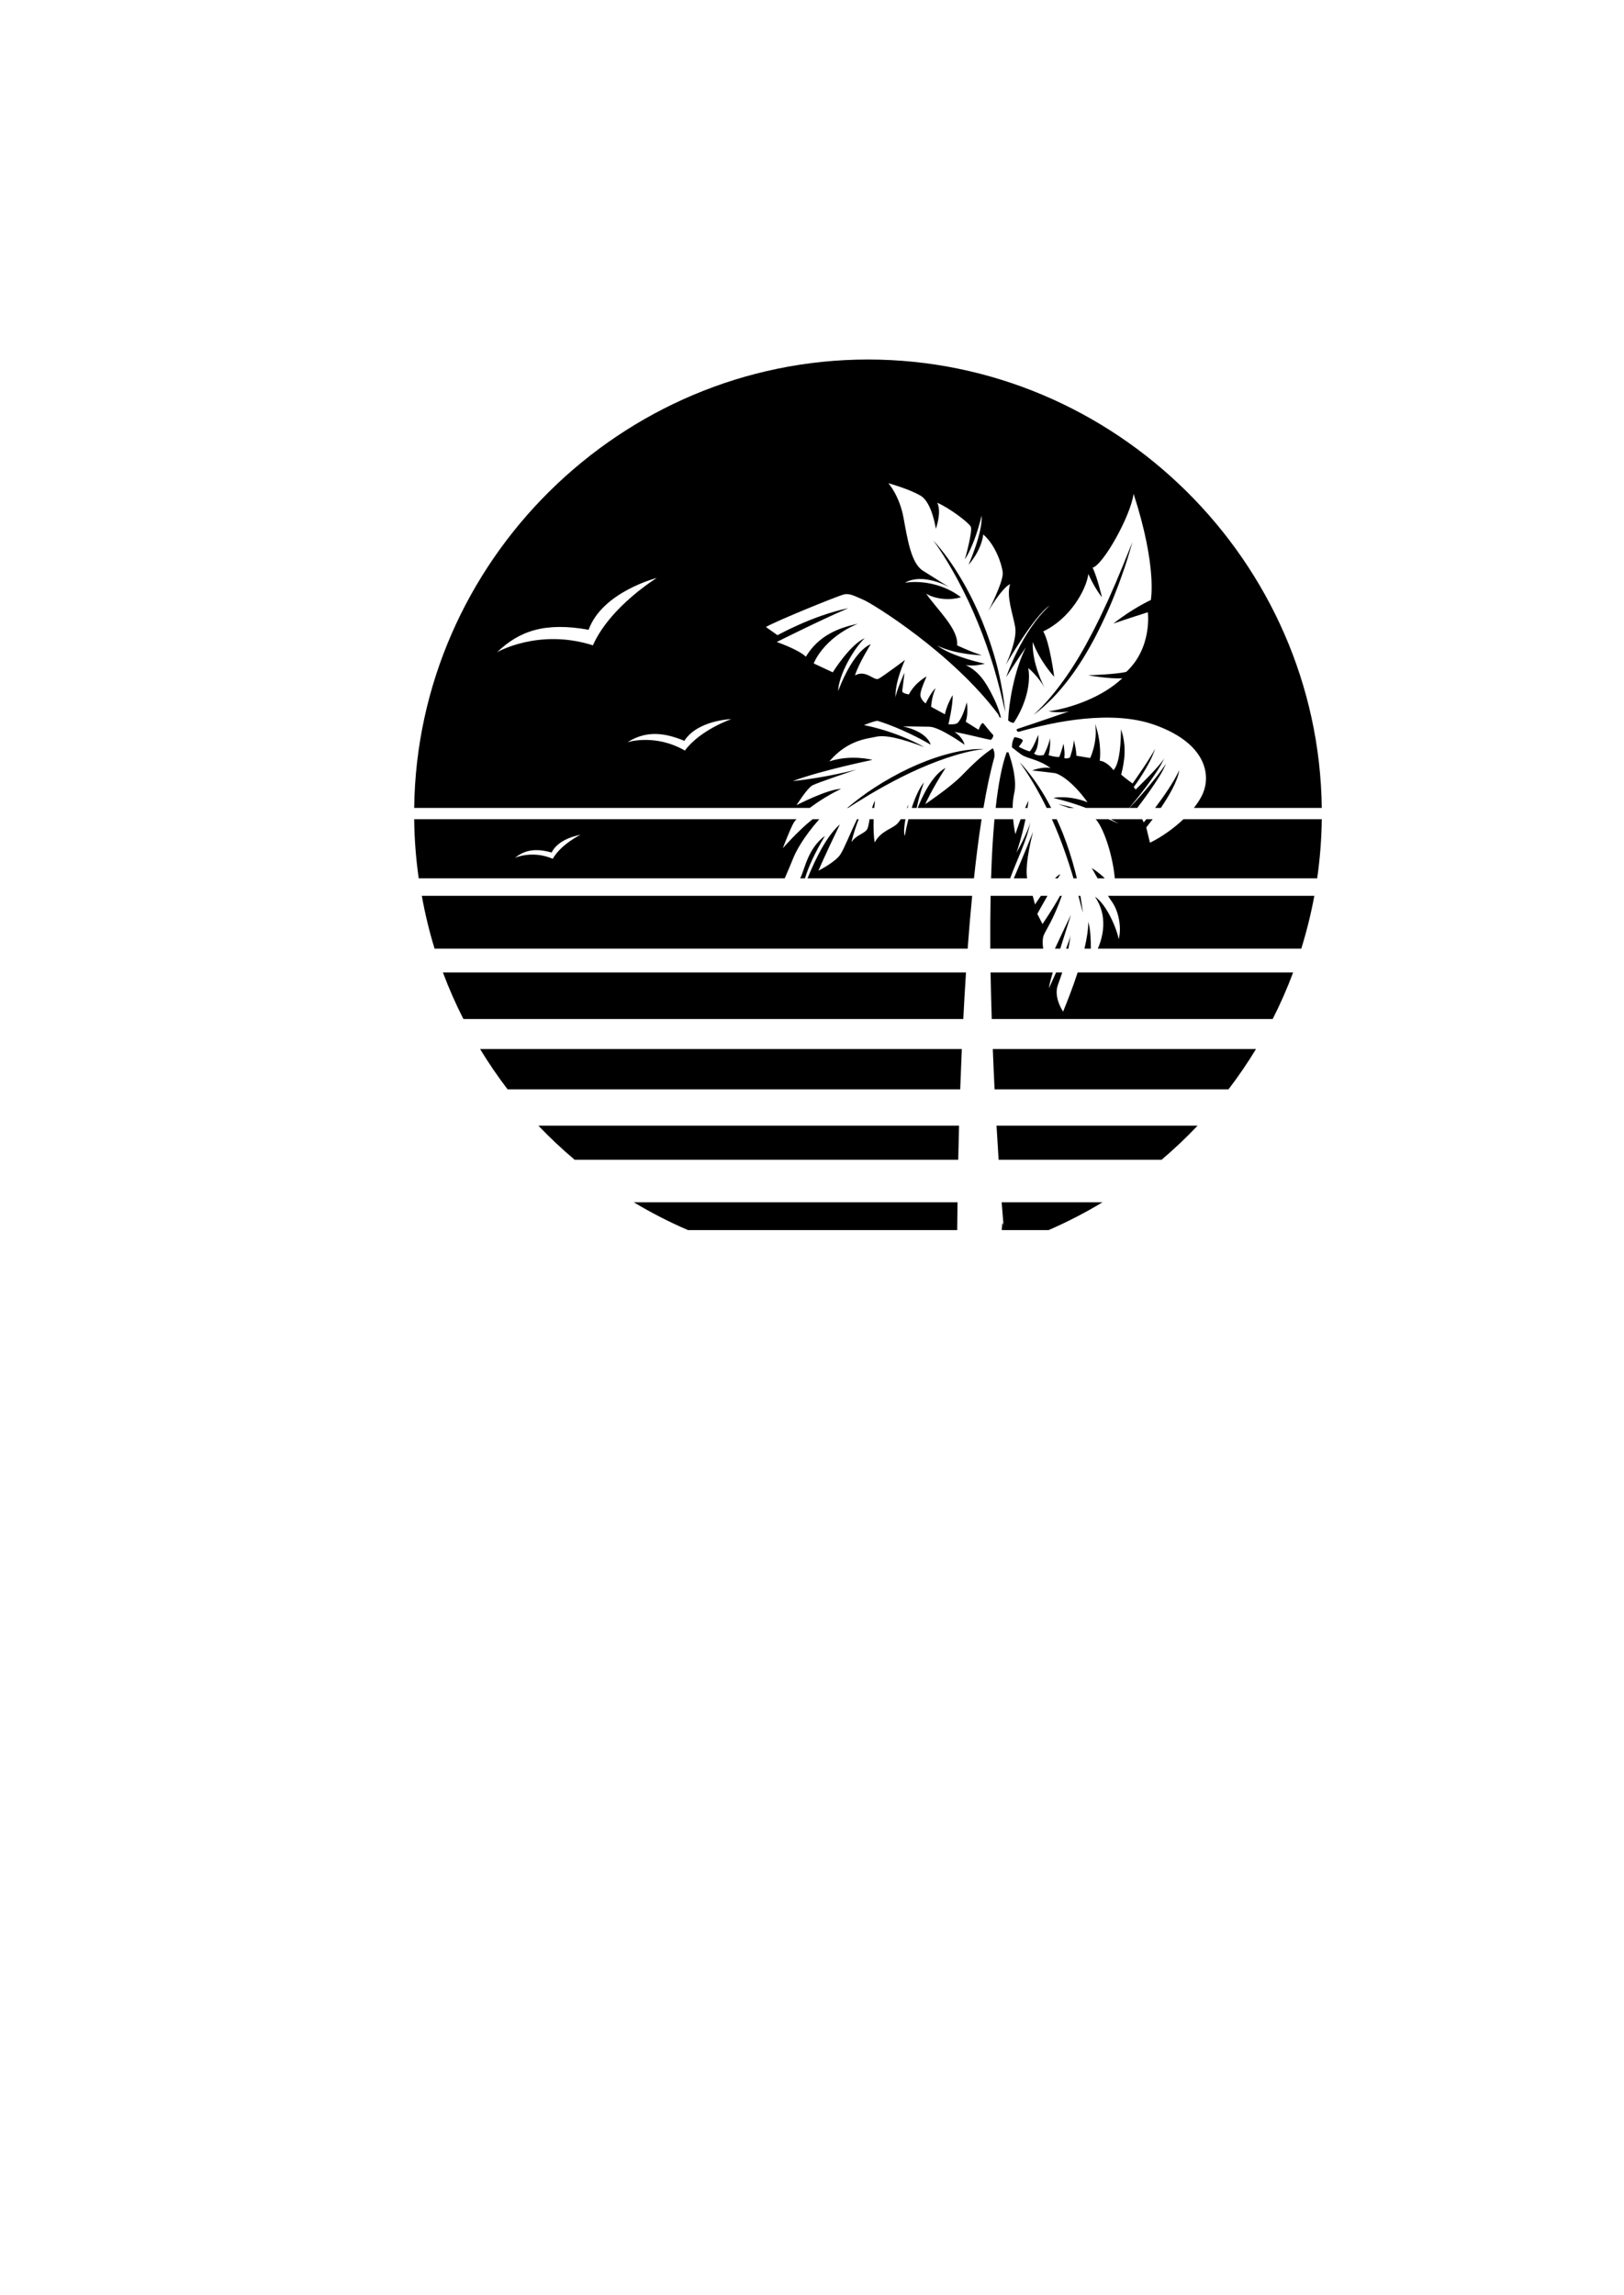 <?xml version="1.0" encoding="UTF-8" standalone="no"?>
<!DOCTYPE svg PUBLIC "-//W3C//DTD SVG 1.1//EN" "http://www.w3.org/Graphics/SVG/1.1/DTD/svg11.dtd">
<svg width="100%" height="100%" viewBox="0 0 596 842" version="1.1" xmlns="http://www.w3.org/2000/svg" xmlns:xlink="http://www.w3.org/1999/xlink" xml:space="preserve" xmlns:serif="http://www.serif.com/" style="fill-rule:evenodd;clip-rule:evenodd;stroke-linejoin:round;stroke-miterlimit:2;">
    <g transform="matrix(0.18,0,0,0.18,111.902,6.615)">
        <g id="Layer-1" serif:id="Layer 1">
            <path id="path2679" d="M1147.88,696.049C644.622,696.246 229.029,1106.88 222.791,1610.1L1029.16,1610.1C1046.42,1597.21 1068.93,1582.77 1093.17,1571.19C1065.33,1571.82 1002.24,1604.47 1002.24,1604.47C1002.24,1604.47 1024.28,1569.7 1034.51,1564.15C1044.77,1558.61 1125.13,1531.7 1125.13,1531.7C1125.13,1531.7 1063.53,1548.28 994.645,1555.35C1054.13,1533.2 1156.99,1512.16 1156.99,1512.16C1156.99,1512.16 1114.42,1500.4 1069.18,1515.24C1106.69,1471.25 1146.55,1469.1 1164.3,1465.04C1182.05,1460.99 1212.53,1467.09 1263.14,1486.22C1201.71,1451.97 1139.73,1441.26 1139.73,1441.26C1139.73,1441.26 1159.48,1433.21 1167.39,1432.49C1172.52,1433.98 1219.7,1448.47 1276,1481.23C1266.29,1452.25 1219.08,1443.93 1219.08,1443.93C1219.08,1443.93 1252.36,1444 1273.54,1444.59C1294.72,1445.18 1344.96,1481.3 1344.96,1481.3C1344.96,1481.3 1341.91,1465.84 1324.16,1455.16C1355.25,1460.75 1378.06,1467.43 1398.38,1471.39C1401.88,1468.75 1403.41,1465.39 1403.47,1461.54C1394.14,1452.08 1384.93,1438.69 1382.57,1437.38C1378.96,1435.37 1373.59,1450.86 1373.59,1450.86L1347.31,1434.4C1347.31,1434.4 1353.34,1417.27 1349.39,1395.02C1341.76,1422.82 1334.8,1432.7 1330.71,1436.76C1326.62,1440.81 1312.02,1439.56 1312.02,1439.56C1312.02,1439.56 1321.49,1400.53 1320.62,1380.11C1307.72,1402.12 1304.85,1419.21 1304.85,1419.21L1276.83,1403.96C1276.83,1403.96 1277.39,1384.72 1285.88,1366.03C1276.63,1373.76 1265.67,1397.13 1265.67,1397.13C1265.67,1397.13 1253.85,1388.77 1254.92,1377.89C1256,1367 1267.58,1341.97 1267.58,1341.97C1267.58,1341.97 1244.04,1354.18 1231.35,1378.79C1216.1,1376.02 1217.8,1371.65 1217.8,1371.65C1217.8,1371.65 1222.2,1337.57 1222.51,1335.18C1222.82,1332.79 1206.18,1370.88 1204.03,1384.51C1203.24,1350.92 1223.45,1308.52 1223.45,1308.52C1223.45,1308.52 1179.21,1341.63 1169.71,1346.72C1160.21,1351.82 1143.95,1327.34 1121.49,1339.96C1129.15,1315.31 1153.63,1276.45 1153.63,1276.45C1153.63,1276.45 1119.79,1285.95 1087.14,1371.86C1088.42,1337.82 1119.89,1284.08 1141.42,1264.18C1111.33,1277.01 1076.18,1333.69 1076.18,1333.69L1037.39,1315.53C1037.39,1315.53 1055.76,1264.87 1127.07,1234.75C1088.14,1242.89 1047.54,1258.53 1021.37,1301.76C1005.77,1286.92 962.019,1271.84 962.019,1271.84C962.019,1271.84 1051.67,1226.84 1108.04,1202.85C1035.03,1217.9 963.613,1258.01 963.613,1258.01L939.94,1241.3C961.884,1228.44 1085.47,1178.41 1098.05,1175.12C1110.6,1171.83 1120.69,1178.24 1139.03,1185.97C1157.37,1193.7 1319.54,1293.61 1413.42,1419.14C1414.42,1421.12 1415.33,1423.16 1416.19,1425.21C1417.16,1425.69 1418.13,1426.08 1419.11,1426.35C1417.1,1417.13 1413.07,1403.82 1403.47,1384.23C1387.04,1350.71 1373.03,1331.33 1347.03,1318.61C1363.67,1322.42 1386.14,1316.04 1386.14,1316.04C1386.14,1316.04 1321.17,1302.56 1289.45,1279.33C1328.21,1298.12 1380.73,1298.85 1380.73,1298.85C1380.73,1298.85 1364.89,1295 1329.7,1278.71C1333.38,1245.81 1289.21,1206.05 1266.5,1173.11C1278.15,1181.02 1307.72,1189.43 1337.54,1180.63C1303.63,1154.28 1257.94,1145.62 1223.38,1151.09C1260.71,1129.7 1313.83,1160.11 1313.83,1160.11C1313.83,1160.11 1283.66,1141.63 1259.78,1126.35C1235.89,1111.06 1228.65,1062.59 1220.33,1017.87C1212.01,973.15 1189.61,948.255 1189.61,948.255C1189.61,948.255 1232.22,959.904 1255.52,973.806C1278.81,987.708 1286.36,1041.2 1286.36,1041.2C1286.36,1041.2 1298.78,1007.16 1289.24,987.985C1314.45,998.87 1352.89,1028.13 1357.5,1036.69C1362.11,1045.29 1345.62,1103.39 1345.62,1103.39C1345.62,1103.39 1364.09,1078.12 1379.86,1014.06C1381.94,1049.59 1353,1114.56 1353,1114.56C1353,1114.56 1378.82,1086.86 1383.02,1052.64C1407.08,1073.27 1420.81,1111.78 1422.71,1130.26C1424.62,1148.74 1393.32,1209.03 1393.32,1209.03C1393.32,1209.03 1419.94,1162.75 1437.73,1153.8C1429.68,1179.38 1443.58,1214.57 1448.19,1241.61C1452.77,1268.65 1429.02,1318.29 1429.02,1318.29C1429.02,1318.29 1486.88,1217.76 1518.46,1197.55C1460.57,1250.56 1429.82,1343.5 1429.82,1343.5C1429.82,1343.5 1452.49,1307.41 1470.07,1282.52C1445.94,1329.8 1434.85,1398.79 1433.84,1431.66C1436.44,1434.26 1440.18,1436.06 1444.9,1436.86C1463.65,1409.57 1481.54,1364.47 1474.85,1324.91C1495.48,1342.53 1506.68,1362.63 1508.38,1365.82C1505.81,1360.93 1482.13,1314.72 1483.9,1271.77C1499.12,1312.3 1527.69,1342.77 1527.69,1342.77C1527.69,1342.77 1518.67,1272.68 1505.36,1250.21C1559.2,1224.94 1592.97,1166.18 1597.33,1133.28C1610.44,1163.02 1625.07,1180.74 1625.07,1180.74C1625.07,1180.74 1615.18,1138.62 1606,1120.38C1627.63,1114.59 1683.52,1015.13 1689.55,969.753C1738.12,1119.13 1724.67,1186.28 1724.67,1186.28C1724.67,1186.28 1688.44,1202.68 1648.36,1234.33C1677.48,1224.14 1718.66,1211.24 1718.66,1211.24C1718.66,1211.24 1727.89,1283.49 1674.74,1332.65C1656.54,1337.68 1597.02,1339.75 1597.02,1339.75C1597.02,1339.75 1641.67,1347.62 1666.53,1345.71C1626.63,1383.75 1563.29,1406.38 1516.07,1413.25C1539.71,1417.16 1558.02,1413.25 1558.02,1413.25C1558.02,1413.25 1491.39,1436.34 1451.45,1449.44C1450.69,1452.25 1451.66,1454.4 1455.34,1454.95C1528.21,1433.74 1645.07,1410.09 1731.32,1440.39C1829.26,1474.82 1846.31,1533.34 1833.38,1573.59C1829.57,1585.54 1822.12,1597.96 1812.45,1610.1L2073.25,1610.1C2067.01,1106.77 1651.24,696.089 1147.88,696.049ZM1281.13,1064.81C1290.6,1077.77 1299.43,1091.09 1307.68,1104.75C1311.85,1111.54 1315.97,1118.37 1319.85,1125.34C1323.91,1132.2 1327.69,1139.24 1331.47,1146.24C1346.48,1174.32 1360.11,1203.13 1372.1,1232.63C1384.27,1262.07 1394.77,1292.16 1404.2,1322.6C1413.25,1353.17 1421.08,1384.1 1428.05,1415.43C1424.65,1383.54 1419.14,1351.82 1411.2,1320.62C1403.13,1289.49 1392.83,1258.91 1380.69,1229.1C1368.39,1199.35 1354.21,1170.34 1337.74,1142.67C1321.35,1115.04 1302.9,1088.42 1281.13,1064.81ZM1687.33,1068.04C1680.57,1083.84 1674.64,1099.89 1667.95,1115.67L1658.04,1139.35L1653.15,1151.2L1647.95,1162.92L1637.68,1186.39L1626.83,1209.58C1623.3,1217.35 1619.55,1225.01 1615.7,1232.63C1611.82,1240.26 1608.25,1247.99 1604.09,1255.44C1588.46,1285.74 1571.22,1315.21 1551.74,1343.15C1541.93,1357.05 1531.71,1370.68 1520.65,1383.68C1509.73,1396.78 1497.7,1408.95 1485.32,1420.84C1499.05,1410.58 1511.81,1398.96 1524.01,1386.76C1536,1374.35 1547.17,1361.14 1557.61,1347.41C1578.58,1319.96 1596.36,1290.29 1612.34,1259.78C1628.01,1229.13 1642.57,1197.86 1654.67,1165.69C1661.22,1149.82 1666.46,1133.41 1672.25,1117.26C1675.02,1109.15 1677.38,1100.87 1679.94,1092.68C1682.51,1084.5 1684.94,1076.29 1687.33,1068.04ZM717.409,1141.32C717.409,1141.32 622.367,1199.4 587.181,1278.6C476.346,1243.42 391.868,1292.66 391.868,1292.66C437.658,1248.65 490.415,1231.08 578.401,1246.92C606.531,1169.49 717.409,1141.32 717.409,1141.32ZM869.445,1428.98C869.445,1428.98 805.765,1450.96 774.722,1493.15C713.819,1457.97 657.56,1476.13 657.56,1476.13C690.288,1456.06 723.744,1452.51 773.631,1473.31C800.305,1431.21 869.445,1428.98 869.445,1428.98ZM1611.13,1438.66C1617.02,1475.16 1601.04,1508.31 1601.04,1508.31L1572.92,1503.7C1572.92,1503.7 1572.79,1489.87 1567.62,1471.74C1567.69,1484.74 1559.75,1507.23 1559.75,1507.23C1559.75,1507.23 1553.65,1510.77 1547.97,1508.17C1550.46,1501.69 1546.68,1478.98 1546.68,1478.98C1546.68,1478.98 1542.97,1493.68 1538.19,1505.99C1530.7,1507.03 1516.28,1502.62 1516.28,1502.62C1516.28,1502.62 1520.96,1485.57 1518.92,1467.47C1517.46,1481.44 1506.23,1502.28 1506.23,1502.28C1506.23,1502.28 1493.19,1505.5 1486.64,1499.02C1497.63,1485.95 1495.1,1460.99 1495.1,1460.99C1495.1,1460.99 1485.53,1486.78 1478.04,1494.89C1467.61,1492.4 1455.4,1485.33 1455.4,1485.33C1455.4,1485.33 1464.04,1475.27 1463.59,1472.36C1463.27,1470.35 1457.8,1467.65 1446.91,1465.6C1443.16,1471.42 1441.33,1478.91 1441.47,1486.54C1448.57,1492.23 1456.03,1498.01 1461.16,1501.55C1473.85,1510.25 1493.85,1509.97 1520.4,1528.73C1503.07,1525.4 1482.96,1533.69 1482.96,1533.69C1482.96,1533.69 1518.22,1537.64 1528.27,1538.99C1538.33,1540.38 1565.51,1556.39 1595.7,1598.55C1557.98,1583.5 1525.75,1589.19 1526.34,1589.85C1526.71,1590.25 1555.42,1595.93 1592.65,1610.1L1680.67,1610.1C1689.48,1599.73 1735.42,1544.96 1752.33,1508.72C1742.1,1525.99 1693.77,1572.55 1693.77,1572.55L1689.83,1567.49C1689.83,1567.49 1722.06,1524.92 1733.4,1489.59C1724.25,1508.07 1687.5,1560.27 1687.5,1560.27C1687.5,1560.27 1674.22,1550.81 1664.2,1542.21C1671.45,1514.38 1675.71,1484.15 1663.89,1449.69C1663.68,1468.48 1662.65,1518.81 1648.5,1532.99C1633.53,1513.82 1620.53,1513.89 1620.53,1513.89C1620.53,1513.89 1625.73,1480.12 1611.13,1438.66ZM1402.5,1488.37C1401.18,1489.34 1399.76,1490.35 1398.2,1491.39C1378.75,1504.77 1361.39,1521.37 1338.47,1544.84C1315.56,1568.31 1264.77,1602.39 1264.77,1602.39C1264.77,1602.39 1277.56,1573.1 1306.23,1528.55C1278.28,1542.77 1257.28,1590 1249.34,1610.1L1383.43,1610.1C1390,1571.49 1397.31,1536.48 1405.59,1507.06C1406.49,1502.1 1406.25,1495.06 1402.5,1488.37ZM1374.24,1490.05C1364.34,1490.17 1354.44,1491.43 1344.64,1492.81C1331.54,1494.79 1318.68,1497.94 1305.89,1501.41C1280.4,1508.59 1255.65,1518.19 1231.7,1529.38C1207.81,1540.76 1184.69,1553.62 1162.5,1567.94C1142.6,1580.66 1123.8,1595 1105.68,1610.1L1107.59,1610.1C1115.89,1604.75 1124.08,1599.25 1132.65,1594.35C1138.27,1590.92 1143.75,1587.35 1149.4,1584.05L1166.31,1574.1C1189.02,1561.21 1212.04,1548.87 1235.65,1537.81L1253.43,1529.66L1271.46,1522.07L1289.66,1514.93L1308.07,1508.34C1320.48,1504.36 1332.89,1500.3 1345.58,1497.28C1358.19,1493.99 1371.06,1491.49 1384.13,1490.35C1380.83,1490.1 1377.54,1490.01 1374.24,1490.05ZM1430.72,1496.63C1420.76,1524.08 1413.53,1563.33 1408.32,1610.1L1442.97,1610.1C1443.07,1600.07 1443.91,1589.78 1446.14,1580.24C1451.73,1556.57 1443.34,1521.24 1434.33,1496.66C1433.15,1496.6 1431.93,1496.56 1430.72,1496.63ZM1457.1,1516.73C1465.32,1528.13 1473.19,1539.68 1480.37,1551.71C1487.79,1563.53 1494.48,1575.8 1501.17,1588.01C1505,1595.31 1508.68,1602.68 1512.3,1610.1L1521.55,1610.1C1517.06,1601.42 1512.43,1592.83 1507.44,1584.43C1492.95,1560.2 1476.41,1537.11 1457.1,1516.73ZM1755.38,1520.17C1731.12,1556.74 1690.49,1600.18 1681.09,1610.1L1696.97,1610.1C1699.55,1606.77 1745.6,1547.37 1755.38,1520.17ZM1782.63,1533.1C1771.76,1557.15 1750.19,1587.78 1733.38,1610.1L1745.02,1610.1C1761.53,1585.95 1779.38,1555.64 1782.63,1533.1ZM1261.96,1558.05C1252.55,1569.76 1244.11,1588.78 1237.16,1610.1L1247.36,1610.1C1249.41,1599.8 1253.49,1582.25 1261.96,1558.05ZM1162.4,1595.15C1159.73,1599.95 1157.83,1605.02 1156.27,1610.1L1160.85,1610.1C1161.28,1605.14 1161.77,1600.14 1162.4,1595.15ZM1475.37,1595.36C1473.15,1599.41 1470.78,1604.6 1468.4,1610.1L1473.25,1610.1C1474.01,1605.2 1474.79,1600.3 1475.37,1595.36ZM1535.49,1602.26C1535.49,1602.26 1545.87,1605.75 1558.2,1610.1L1568.78,1610.1C1548.82,1604.79 1535.49,1602.26 1535.49,1602.26ZM1230.69,1603.05C1230.69,1603.05 1229.32,1606.12 1227.45,1610.1L1229,1610.1C1229.9,1606.25 1230.69,1603.05 1230.69,1603.05ZM222.791,1633.04C223.24,1673.36 226.323,1713.6 232.02,1753.52L978.279,1753.52C984.539,1739.14 991.473,1722.99 994.817,1714.37C1000.79,1698.96 1015.79,1670.56 1048.71,1633.04L1035.14,1633.04C1005.68,1656.22 974.398,1692.18 974.398,1692.18C974.398,1692.18 990.205,1650.24 997.485,1638.8C998.464,1637.27 1000.14,1635.29 1002.26,1633.04L222.791,1633.04ZM1125.64,1633.04C1113.23,1658.5 1099.42,1693.2 1091.78,1704.84C1081.31,1720.78 1047.06,1737.94 1047.06,1737.94C1047.06,1737.94 1057.42,1712.46 1090.77,1643.54C1063.03,1668.33 1041.4,1713.1 1024.72,1753.52L1364.09,1753.52C1368.64,1711.09 1373.79,1670.51 1379.64,1633.04L1230.45,1633.04C1227.5,1644.46 1224.95,1656.04 1223,1667.15C1220.45,1661.06 1222.01,1646.66 1224.35,1633.04L1214.86,1633.04C1212.87,1636.06 1210.83,1638.92 1208.78,1641.19C1197.97,1653.18 1175.08,1655.71 1161.67,1680.5C1159.87,1670.58 1158.91,1653.15 1159.51,1633.04L1151.2,1633.04C1149.65,1642.71 1148.47,1650.93 1145.48,1654.74C1138.89,1663.13 1123.6,1665.76 1114.35,1679.8C1114.35,1679.8 1117.68,1662.51 1129.04,1633.04L1125.64,1633.04ZM1405.93,1633.04C1402.55,1669.69 1400.31,1710.38 1398.96,1753.52L1437.96,1753.52C1450.09,1719.29 1473.16,1674.59 1479.05,1638.24C1474.78,1659.01 1450.79,1701.3 1450.79,1701.3C1450.79,1701.3 1461.3,1670.98 1469.13,1633.04L1459.25,1633.04C1453.18,1649.34 1448.5,1663.62 1448.5,1663.62C1448.5,1663.62 1445.58,1650.56 1443.97,1633.04L1405.93,1633.04ZM1523.01,1633.04C1527.58,1643.24 1532,1653.51 1536.14,1663.89C1546.58,1689.75 1555.49,1716.2 1563.81,1742.86L1567.01,1753.52L1573.83,1753.52C1572.83,1749.3 1571.89,1745.08 1570.78,1740.89C1563.77,1713.61 1555.14,1686.67 1544.74,1660.43C1540.99,1651.21 1536.95,1642.09 1532.77,1633.04L1523.01,1633.04ZM1611.99,1633.04C1613.12,1633.89 1614.02,1634.7 1614.42,1635.4C1631.45,1657.92 1647.46,1710.98 1651.26,1753.52L2063.87,1753.52C2069.62,1713.61 2072.75,1673.36 2073.25,1633.04L1791.23,1633.04C1770.45,1652.72 1745.47,1670.05 1722.93,1681.02L1715.37,1649.79C1715.37,1649.79 1720.89,1643.04 1728.48,1633.04L1715.57,1633.04C1713.4,1635.73 1710.31,1639.56 1710.31,1639.56L1707.04,1633.04L1643.21,1633.04C1648.66,1635.97 1654.11,1639.01 1659.52,1642.3C1652.36,1638.98 1645.19,1635.91 1638.1,1633.04L1611.99,1633.04ZM1484.66,1658.63C1484.66,1658.63 1465.36,1706.85 1445.34,1753.52L1472.44,1753.52C1467.12,1722.48 1484.66,1658.63 1484.66,1658.63ZM561.614,1664.94C561.614,1664.94 522.15,1684.06 505.309,1713.74C463.205,1695.71 428.203,1711.78 428.203,1711.78C447.821,1696.31 469.218,1691.43 503.083,1700.99C517.103,1671.72 561.614,1664.94 561.614,1664.94ZM1060.3,1666.94C1024.33,1693.53 1019.02,1736.67 1009.73,1753.52L1019.54,1753.52C1026.81,1729.82 1039.49,1702.05 1060.3,1666.94ZM1604.27,1732.54C1604.27,1732.54 1610.37,1743.38 1616.13,1753.52L1630.88,1753.52C1617.79,1740.69 1604.27,1732.54 1604.27,1732.54ZM1540.3,1744.95C1537.2,1746.32 1533.4,1749.41 1529.29,1753.52L1535.14,1753.52C1536.93,1750.57 1538.44,1747.97 1540.3,1744.95ZM1555.31,1752.06C1555.16,1752.56 1555.01,1753.01 1554.86,1753.52L1554.98,1753.52C1555.06,1753.06 1555.26,1752.48 1555.31,1752.06ZM238.315,1789.2C244.842,1825.6 253.544,1861.57 264.375,1896.93L1351.22,1896.93C1353.93,1860.43 1357,1824.36 1360.42,1789.2L238.315,1789.2ZM1398.05,1789.2C1397.36,1824.12 1397.15,1860.2 1397.4,1896.93L1505.12,1896.93C1503.73,1886.08 1503.82,1875.61 1506.47,1869.3C1511.1,1858.28 1525.68,1838.36 1543.27,1789.2L1539.58,1789.2C1524.4,1816.8 1503.84,1846.69 1503.84,1846.69L1493.23,1826.07C1493.23,1826.07 1501.51,1810.83 1513.98,1789.2L1500.59,1789.2C1493.49,1799.2 1488.51,1806.9 1488.51,1806.9C1488.51,1806.9 1486.97,1799.9 1483.84,1789.2L1398.05,1789.2ZM1577.14,1789.2C1580.36,1800.67 1582.88,1812.34 1586.24,1823.85C1584.73,1812.28 1582.99,1800.72 1581.03,1789.2L1577.14,1789.2ZM1637.36,1789.2C1640.17,1793.64 1642.86,1797.75 1645.07,1800.8C1658.28,1819.03 1665.84,1851.97 1659.21,1877.76C1655.68,1857.38 1635.01,1807.07 1610.82,1790.91C1637.01,1829.75 1627.92,1870.64 1616.68,1896.93L2031.42,1896.93C2042.45,1861.58 2051.35,1825.61 2058.07,1789.2L1637.36,1789.2ZM1561.9,1827.77C1561.9,1827.77 1546,1860.47 1529.21,1896.93L1540,1896.93C1549.86,1865.82 1561.9,1827.77 1561.9,1827.77ZM1597.26,1842.33C1597.1,1858.43 1594,1877.32 1589.37,1896.93L1602.39,1896.93C1602.57,1879.88 1601.7,1858.45 1597.26,1842.33ZM1560.97,1870.55C1559.01,1877.73 1555.69,1887.03 1551.89,1896.93L1556.55,1896.93C1558.14,1888.75 1559.66,1880.13 1560.97,1870.55ZM281.328,1945.38C293.469,1977.79 307.418,2009.49 323.111,2040.34L1342.34,2040.34C1343.97,2008.88 1345.77,1977.19 1347.86,1945.38L281.328,1945.38ZM1397.95,1945.38C1398.46,1977.09 1399.35,2008.79 1400.34,2040.34L1973.17,2040.34C1988.84,2009.49 2002.76,1977.79 2014.87,1945.38L1575.55,1945.38C1565.03,1977.64 1553.14,2007.45 1545.78,2025.37C1532.22,2003.63 1531.29,1986.33 1533.82,1975.48C1535,1970.42 1539.19,1960.55 1544.13,1945.38L1531.57,1945.38C1523.69,1963.08 1517.01,1977.43 1517.01,1977.43C1517.01,1977.43 1517.53,1969.44 1524.79,1945.38L1397.95,1945.38ZM357.171,2101.53C374.397,2129.93 393.139,2157.38 413.316,2183.76L1336.05,2183.76C1336.99,2157.15 1338.09,2129.61 1339.34,2101.53L357.171,2101.53ZM1402.49,2101.53C1403.6,2129.66 1404.8,2157.02 1406.13,2183.76L1882.99,2183.76C1903.18,2157.38 1921.93,2129.93 1939.16,2101.53L1402.49,2101.53ZM476.049,2257.7C499.387,2282.19 524.05,2305.39 549.927,2327.18L1332,2327.18C1332.47,2305.37 1333.03,2282.23 1333.71,2257.7L476.049,2257.7ZM1410.09,2257.7C1411.51,2282.23 1412.93,2305.35 1414.37,2327.18L1746.69,2327.18C1772.38,2305.37 1796.86,2282.18 1820.03,2257.7L1410.09,2257.7ZM670.449,2413.87C706.014,2435.24 742.975,2454.19 781.083,2470.6L1329.93,2470.6C1330.02,2457.15 1330.31,2435.7 1330.58,2413.87L670.449,2413.87ZM1420.52,2413.87C1422.04,2433.36 1423.45,2450.75 1424.64,2464.04C1424.9,2465.83 1425.19,2468.06 1425.5,2470.6L1516.23,2470.6C1554.11,2454.16 1590.85,2435.21 1626.2,2413.87L1420.52,2413.87ZM1424.64,2464.04C1422.46,2449.48 1421.37,2458.2 1420.79,2470.6L1425.27,2470.6C1425.04,2468.1 1424.89,2466.84 1424.64,2464.04Z" style="fill-rule:nonzero;"/>
        </g>
    </g>
</svg>
